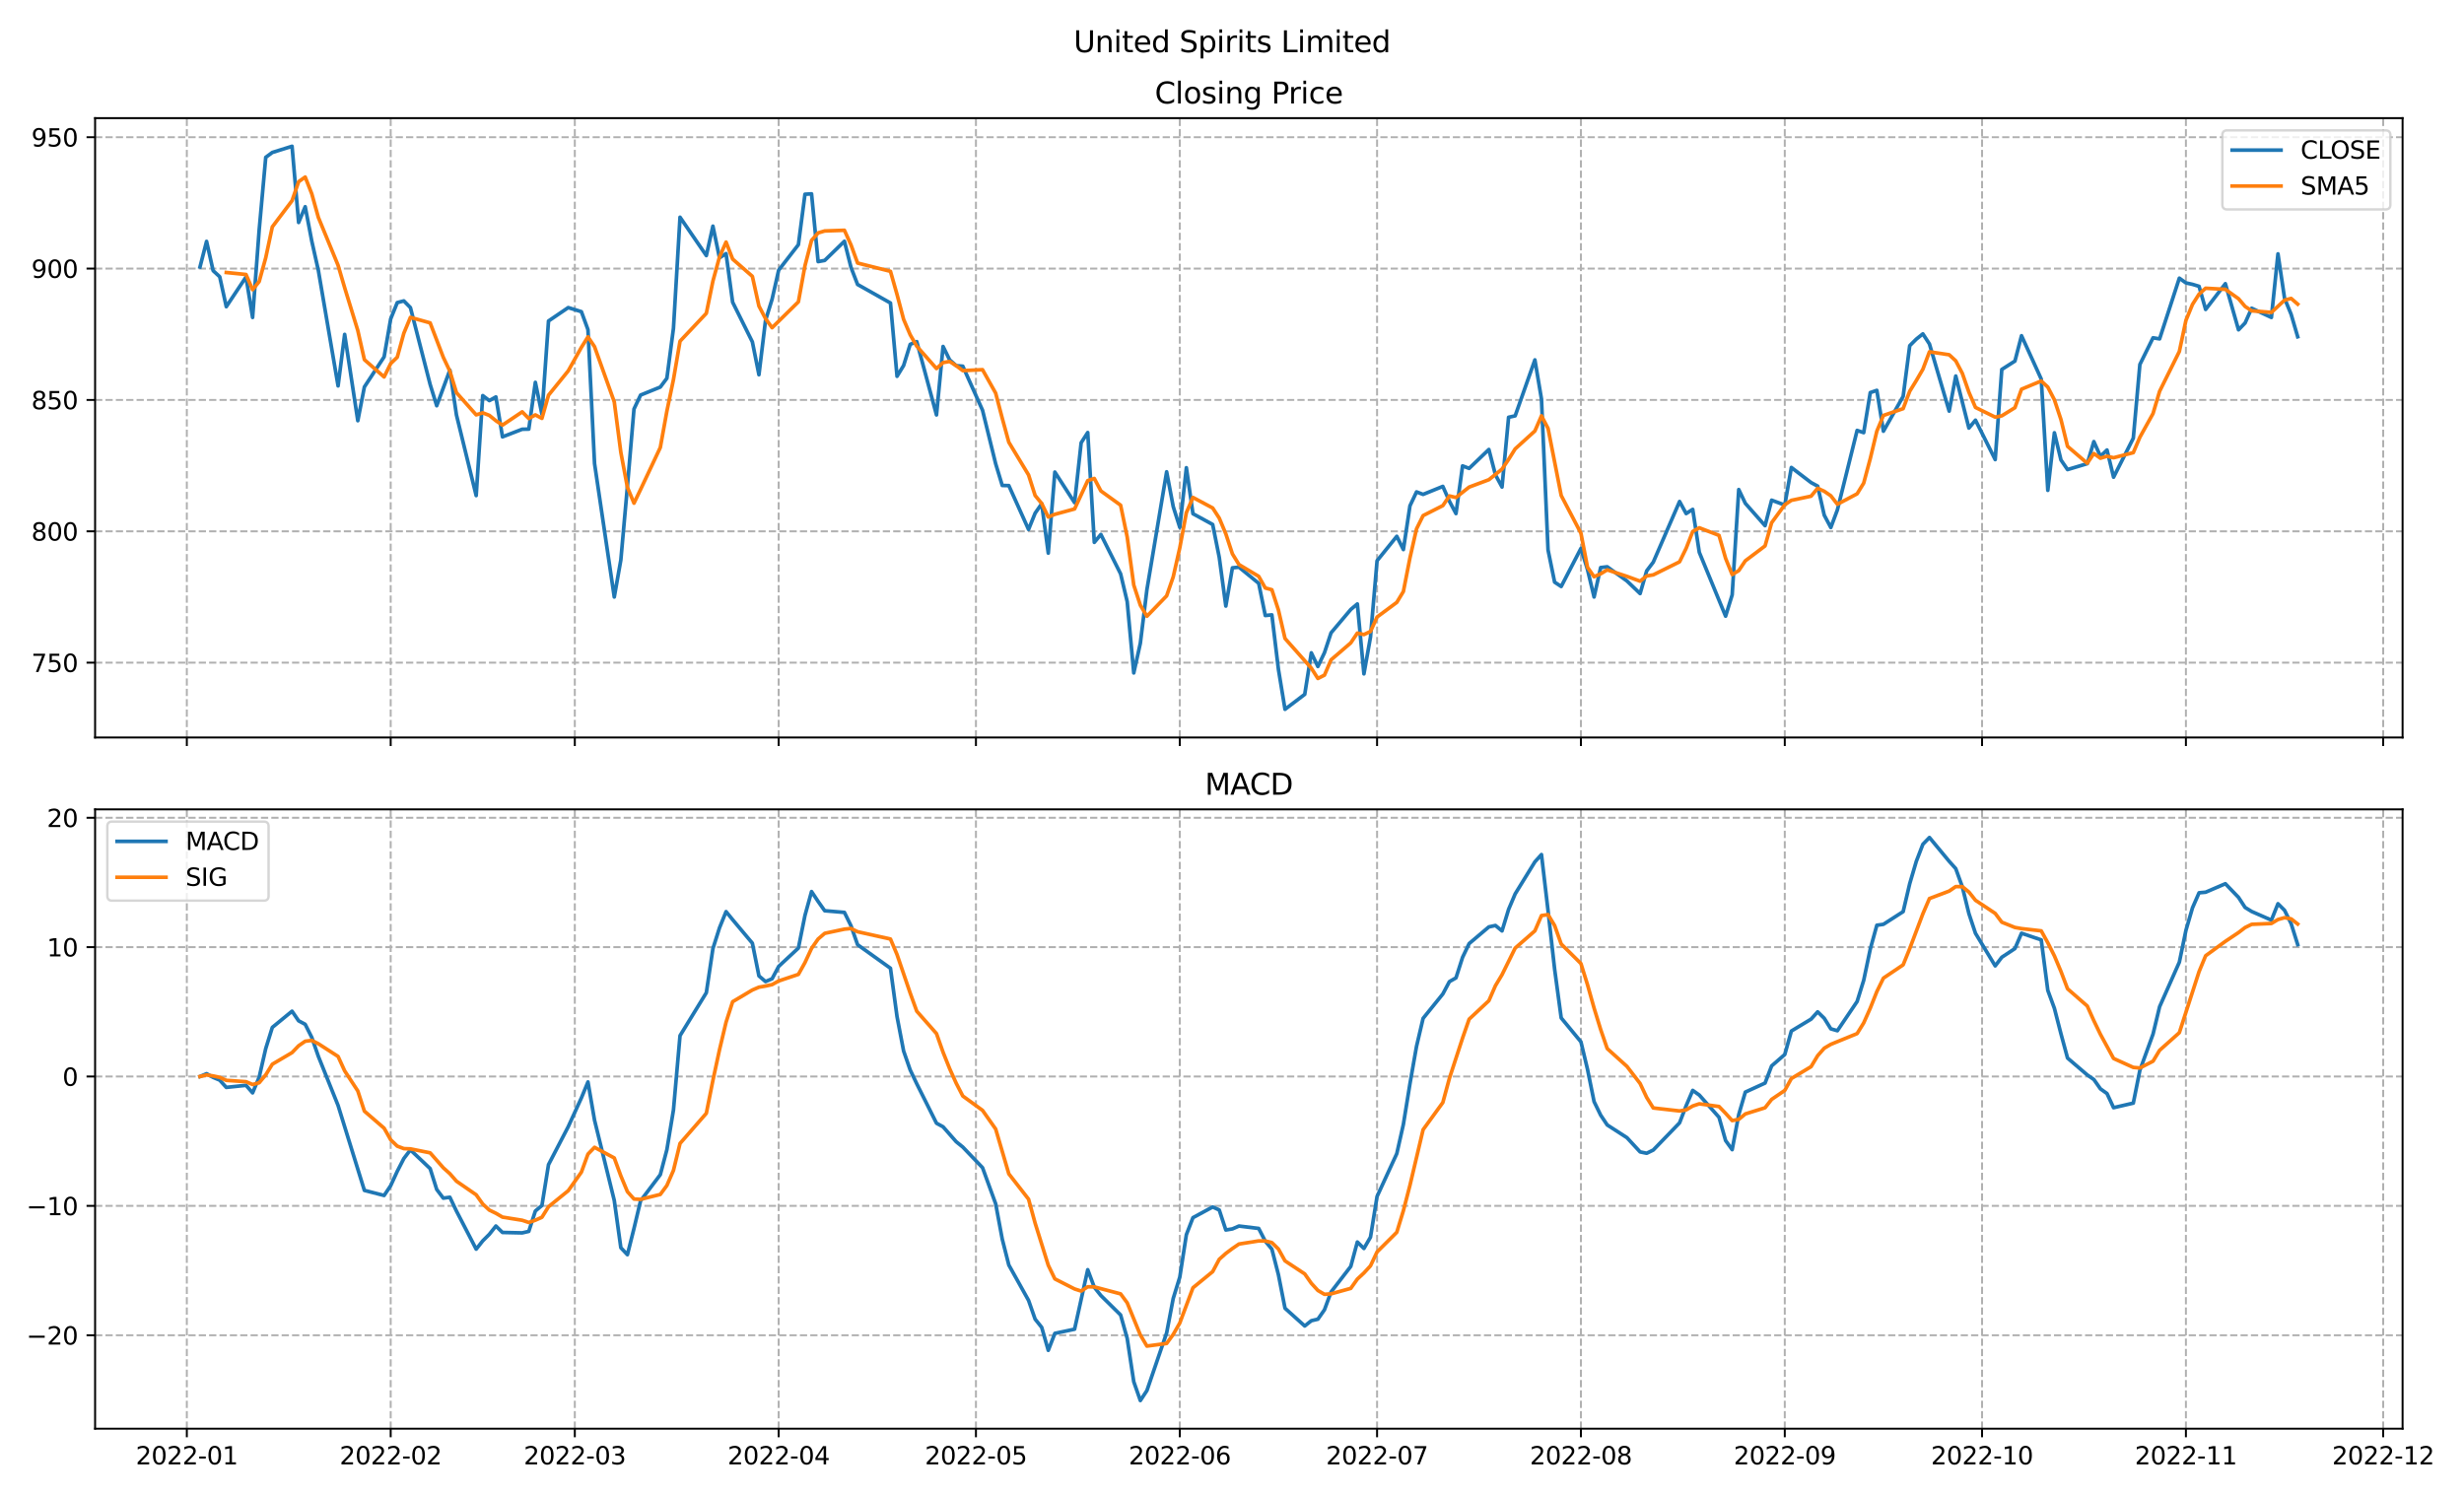 <?xml version="1.0" encoding="utf-8" standalone="no"?>
<!DOCTYPE svg PUBLIC "-//W3C//DTD SVG 1.1//EN"
  "http://www.w3.org/Graphics/SVG/1.1/DTD/svg11.dtd">
<svg xmlns:xlink="http://www.w3.org/1999/xlink" width="1008pt" height="612pt" viewBox="0 0 1008 612" xmlns="http://www.w3.org/2000/svg" version="1.1">
 <defs>
  <style type="text/css">*{stroke-linejoin: round; stroke-linecap: butt}</style>
 </defs>
 <g id="figure_1">
  <g id="patch_1">
   <path d="M 0 612 
L 1008 612 
L 1008 0 
L 0 0 
z
" style="fill: #ffffff"/>
  </g>
  <g id="axes_1">
   <g id="patch_2">
    <path d="M 38.905 301.718 
L 982.876 301.718 
L 982.876 48.332 
L 38.905 48.332 
z
" style="fill: #ffffff"/>
   </g>
   <g id="matplotlib.axis_1">
    <g id="xtick_1">
     <g id="line2d_1">
      <path d="M 76.432 301.718 
L 76.432 48.332 
" clip-path="url(#p826eb998da)" style="fill: none; stroke-dasharray: 2.96,1.28; stroke-dashoffset: 0; stroke: #b0b0b0; stroke-width: 0.8"/>
     </g>
     <g id="line2d_2">
      <defs>
       <path id="m65c657dbc7" d="M 0 0 
L 0 3.5 
" style="stroke: #000000; stroke-width: 0.8"/>
      </defs>
      <g>
       <use xlink:href="#m65c657dbc7" x="76.432" y="301.718" style="stroke: #000000; stroke-width: 0.8"/>
      </g>
     </g>
    </g>
    <g id="xtick_2">
     <g id="line2d_3">
      <path d="M 159.827 301.718 
L 159.827 48.332 
" clip-path="url(#p826eb998da)" style="fill: none; stroke-dasharray: 2.96,1.28; stroke-dashoffset: 0; stroke: #b0b0b0; stroke-width: 0.8"/>
     </g>
     <g id="line2d_4">
      <g>
       <use xlink:href="#m65c657dbc7" x="159.827" y="301.718" style="stroke: #000000; stroke-width: 0.8"/>
      </g>
     </g>
    </g>
    <g id="xtick_3">
     <g id="line2d_5">
      <path d="M 235.151 301.718 
L 235.151 48.332 
" clip-path="url(#p826eb998da)" style="fill: none; stroke-dasharray: 2.96,1.28; stroke-dashoffset: 0; stroke: #b0b0b0; stroke-width: 0.8"/>
     </g>
     <g id="line2d_6">
      <g>
       <use xlink:href="#m65c657dbc7" x="235.151" y="301.718" style="stroke: #000000; stroke-width: 0.8"/>
      </g>
     </g>
    </g>
    <g id="xtick_4">
     <g id="line2d_7">
      <path d="M 318.545 301.718 
L 318.545 48.332 
" clip-path="url(#p826eb998da)" style="fill: none; stroke-dasharray: 2.96,1.28; stroke-dashoffset: 0; stroke: #b0b0b0; stroke-width: 0.8"/>
     </g>
     <g id="line2d_8">
      <g>
       <use xlink:href="#m65c657dbc7" x="318.545" y="301.718" style="stroke: #000000; stroke-width: 0.8"/>
      </g>
     </g>
    </g>
    <g id="xtick_5">
     <g id="line2d_9">
      <path d="M 399.249 301.718 
L 399.249 48.332 
" clip-path="url(#p826eb998da)" style="fill: none; stroke-dasharray: 2.96,1.28; stroke-dashoffset: 0; stroke: #b0b0b0; stroke-width: 0.8"/>
     </g>
     <g id="line2d_10">
      <g>
       <use xlink:href="#m65c657dbc7" x="399.249" y="301.718" style="stroke: #000000; stroke-width: 0.8"/>
      </g>
     </g>
    </g>
    <g id="xtick_6">
     <g id="line2d_11">
      <path d="M 482.644 301.718 
L 482.644 48.332 
" clip-path="url(#p826eb998da)" style="fill: none; stroke-dasharray: 2.96,1.28; stroke-dashoffset: 0; stroke: #b0b0b0; stroke-width: 0.8"/>
     </g>
     <g id="line2d_12">
      <g>
       <use xlink:href="#m65c657dbc7" x="482.644" y="301.718" style="stroke: #000000; stroke-width: 0.8"/>
      </g>
     </g>
    </g>
    <g id="xtick_7">
     <g id="line2d_13">
      <path d="M 563.348 301.718 
L 563.348 48.332 
" clip-path="url(#p826eb998da)" style="fill: none; stroke-dasharray: 2.96,1.28; stroke-dashoffset: 0; stroke: #b0b0b0; stroke-width: 0.8"/>
     </g>
     <g id="line2d_14">
      <g>
       <use xlink:href="#m65c657dbc7" x="563.348" y="301.718" style="stroke: #000000; stroke-width: 0.8"/>
      </g>
     </g>
    </g>
    <g id="xtick_8">
     <g id="line2d_15">
      <path d="M 646.743 301.718 
L 646.743 48.332 
" clip-path="url(#p826eb998da)" style="fill: none; stroke-dasharray: 2.96,1.28; stroke-dashoffset: 0; stroke: #b0b0b0; stroke-width: 0.8"/>
     </g>
     <g id="line2d_16">
      <g>
       <use xlink:href="#m65c657dbc7" x="646.743" y="301.718" style="stroke: #000000; stroke-width: 0.8"/>
      </g>
     </g>
    </g>
    <g id="xtick_9">
     <g id="line2d_17">
      <path d="M 730.137 301.718 
L 730.137 48.332 
" clip-path="url(#p826eb998da)" style="fill: none; stroke-dasharray: 2.96,1.28; stroke-dashoffset: 0; stroke: #b0b0b0; stroke-width: 0.8"/>
     </g>
     <g id="line2d_18">
      <g>
       <use xlink:href="#m65c657dbc7" x="730.137" y="301.718" style="stroke: #000000; stroke-width: 0.8"/>
      </g>
     </g>
    </g>
    <g id="xtick_10">
     <g id="line2d_19">
      <path d="M 810.841 301.718 
L 810.841 48.332 
" clip-path="url(#p826eb998da)" style="fill: none; stroke-dasharray: 2.96,1.28; stroke-dashoffset: 0; stroke: #b0b0b0; stroke-width: 0.8"/>
     </g>
     <g id="line2d_20">
      <g>
       <use xlink:href="#m65c657dbc7" x="810.841" y="301.718" style="stroke: #000000; stroke-width: 0.8"/>
      </g>
     </g>
    </g>
    <g id="xtick_11">
     <g id="line2d_21">
      <path d="M 894.236 301.718 
L 894.236 48.332 
" clip-path="url(#p826eb998da)" style="fill: none; stroke-dasharray: 2.96,1.28; stroke-dashoffset: 0; stroke: #b0b0b0; stroke-width: 0.8"/>
     </g>
     <g id="line2d_22">
      <g>
       <use xlink:href="#m65c657dbc7" x="894.236" y="301.718" style="stroke: #000000; stroke-width: 0.8"/>
      </g>
     </g>
    </g>
    <g id="xtick_12">
     <g id="line2d_23">
      <path d="M 974.94 301.718 
L 974.94 48.332 
" clip-path="url(#p826eb998da)" style="fill: none; stroke-dasharray: 2.96,1.28; stroke-dashoffset: 0; stroke: #b0b0b0; stroke-width: 0.8"/>
     </g>
     <g id="line2d_24">
      <g>
       <use xlink:href="#m65c657dbc7" x="974.94" y="301.718" style="stroke: #000000; stroke-width: 0.8"/>
      </g>
     </g>
    </g>
   </g>
   <g id="matplotlib.axis_2">
    <g id="ytick_1">
     <g id="line2d_25">
      <path d="M 38.905 271.121 
L 982.876 271.121 
" clip-path="url(#p826eb998da)" style="fill: none; stroke-dasharray: 2.96,1.28; stroke-dashoffset: 0; stroke: #b0b0b0; stroke-width: 0.8"/>
     </g>
     <g id="line2d_26">
      <defs>
       <path id="m1b9871736b" d="M 0 0 
L -3.5 0 
" style="stroke: #000000; stroke-width: 0.8"/>
      </defs>
      <g>
       <use xlink:href="#m1b9871736b" x="38.905" y="271.121" style="stroke: #000000; stroke-width: 0.8"/>
      </g>
     </g>
     <g id="text_1">
      <!-- 750 -->
      <g transform="translate(12.817 274.92)scale(0.1 -0.1)">
       <defs>
        <path id="DejaVuSans-37" d="M 525 4666 
L 3525 4666 
L 3525 4397 
L 1831 0 
L 1172 0 
L 2766 4134 
L 525 4134 
L 525 4666 
z
" transform="scale(0.016)"/>
        <path id="DejaVuSans-35" d="M 691 4666 
L 3169 4666 
L 3169 4134 
L 1269 4134 
L 1269 2991 
Q 1406 3038 1543 3061 
Q 1681 3084 1819 3084 
Q 2600 3084 3056 2656 
Q 3513 2228 3513 1497 
Q 3513 744 3044 326 
Q 2575 -91 1722 -91 
Q 1428 -91 1123 -41 
Q 819 9 494 109 
L 494 744 
Q 775 591 1075 516 
Q 1375 441 1709 441 
Q 2250 441 2565 725 
Q 2881 1009 2881 1497 
Q 2881 1984 2565 2268 
Q 2250 2553 1709 2553 
Q 1456 2553 1204 2497 
Q 953 2441 691 2322 
L 691 4666 
z
" transform="scale(0.016)"/>
        <path id="DejaVuSans-30" d="M 2034 4250 
Q 1547 4250 1301 3770 
Q 1056 3291 1056 2328 
Q 1056 1369 1301 889 
Q 1547 409 2034 409 
Q 2525 409 2770 889 
Q 3016 1369 3016 2328 
Q 3016 3291 2770 3770 
Q 2525 4250 2034 4250 
z
M 2034 4750 
Q 2819 4750 3233 4129 
Q 3647 3509 3647 2328 
Q 3647 1150 3233 529 
Q 2819 -91 2034 -91 
Q 1250 -91 836 529 
Q 422 1150 422 2328 
Q 422 3509 836 4129 
Q 1250 4750 2034 4750 
z
" transform="scale(0.016)"/>
       </defs>
       <use xlink:href="#DejaVuSans-37"/>
       <use xlink:href="#DejaVuSans-35" x="63.623"/>
       <use xlink:href="#DejaVuSans-30" x="127.246"/>
      </g>
     </g>
    </g>
    <g id="ytick_2">
     <g id="line2d_27">
      <path d="M 38.905 217.376 
L 982.876 217.376 
" clip-path="url(#p826eb998da)" style="fill: none; stroke-dasharray: 2.96,1.28; stroke-dashoffset: 0; stroke: #b0b0b0; stroke-width: 0.8"/>
     </g>
     <g id="line2d_28">
      <g>
       <use xlink:href="#m1b9871736b" x="38.905" y="217.376" style="stroke: #000000; stroke-width: 0.8"/>
      </g>
     </g>
     <g id="text_2">
      <!-- 800 -->
      <g transform="translate(12.817 221.175)scale(0.1 -0.1)">
       <defs>
        <path id="DejaVuSans-38" d="M 2034 2216 
Q 1584 2216 1326 1975 
Q 1069 1734 1069 1313 
Q 1069 891 1326 650 
Q 1584 409 2034 409 
Q 2484 409 2743 651 
Q 3003 894 3003 1313 
Q 3003 1734 2745 1975 
Q 2488 2216 2034 2216 
z
M 1403 2484 
Q 997 2584 770 2862 
Q 544 3141 544 3541 
Q 544 4100 942 4425 
Q 1341 4750 2034 4750 
Q 2731 4750 3128 4425 
Q 3525 4100 3525 3541 
Q 3525 3141 3298 2862 
Q 3072 2584 2669 2484 
Q 3125 2378 3379 2068 
Q 3634 1759 3634 1313 
Q 3634 634 3220 271 
Q 2806 -91 2034 -91 
Q 1263 -91 848 271 
Q 434 634 434 1313 
Q 434 1759 690 2068 
Q 947 2378 1403 2484 
z
M 1172 3481 
Q 1172 3119 1398 2916 
Q 1625 2713 2034 2713 
Q 2441 2713 2670 2916 
Q 2900 3119 2900 3481 
Q 2900 3844 2670 4047 
Q 2441 4250 2034 4250 
Q 1625 4250 1398 4047 
Q 1172 3844 1172 3481 
z
" transform="scale(0.016)"/>
       </defs>
       <use xlink:href="#DejaVuSans-38"/>
       <use xlink:href="#DejaVuSans-30" x="63.623"/>
       <use xlink:href="#DejaVuSans-30" x="127.246"/>
      </g>
     </g>
    </g>
    <g id="ytick_3">
     <g id="line2d_29">
      <path d="M 38.905 163.631 
L 982.876 163.631 
" clip-path="url(#p826eb998da)" style="fill: none; stroke-dasharray: 2.96,1.28; stroke-dashoffset: 0; stroke: #b0b0b0; stroke-width: 0.8"/>
     </g>
     <g id="line2d_30">
      <g>
       <use xlink:href="#m1b9871736b" x="38.905" y="163.631" style="stroke: #000000; stroke-width: 0.8"/>
      </g>
     </g>
     <g id="text_3">
      <!-- 850 -->
      <g transform="translate(12.817 167.43)scale(0.1 -0.1)">
       <use xlink:href="#DejaVuSans-38"/>
       <use xlink:href="#DejaVuSans-35" x="63.623"/>
       <use xlink:href="#DejaVuSans-30" x="127.246"/>
      </g>
     </g>
    </g>
    <g id="ytick_4">
     <g id="line2d_31">
      <path d="M 38.905 109.886 
L 982.876 109.886 
" clip-path="url(#p826eb998da)" style="fill: none; stroke-dasharray: 2.96,1.28; stroke-dashoffset: 0; stroke: #b0b0b0; stroke-width: 0.8"/>
     </g>
     <g id="line2d_32">
      <g>
       <use xlink:href="#m1b9871736b" x="38.905" y="109.886" style="stroke: #000000; stroke-width: 0.8"/>
      </g>
     </g>
     <g id="text_4">
      <!-- 900 -->
      <g transform="translate(12.817 113.685)scale(0.1 -0.1)">
       <defs>
        <path id="DejaVuSans-39" d="M 703 97 
L 703 672 
Q 941 559 1184 500 
Q 1428 441 1663 441 
Q 2288 441 2617 861 
Q 2947 1281 2994 2138 
Q 2813 1869 2534 1725 
Q 2256 1581 1919 1581 
Q 1219 1581 811 2004 
Q 403 2428 403 3163 
Q 403 3881 828 4315 
Q 1253 4750 1959 4750 
Q 2769 4750 3195 4129 
Q 3622 3509 3622 2328 
Q 3622 1225 3098 567 
Q 2575 -91 1691 -91 
Q 1453 -91 1209 -44 
Q 966 3 703 97 
z
M 1959 2075 
Q 2384 2075 2632 2365 
Q 2881 2656 2881 3163 
Q 2881 3666 2632 3958 
Q 2384 4250 1959 4250 
Q 1534 4250 1286 3958 
Q 1038 3666 1038 3163 
Q 1038 2656 1286 2365 
Q 1534 2075 1959 2075 
z
" transform="scale(0.016)"/>
       </defs>
       <use xlink:href="#DejaVuSans-39"/>
       <use xlink:href="#DejaVuSans-30" x="63.623"/>
       <use xlink:href="#DejaVuSans-30" x="127.246"/>
      </g>
     </g>
    </g>
    <g id="ytick_5">
     <g id="line2d_33">
      <path d="M 38.905 56.141 
L 982.876 56.141 
" clip-path="url(#p826eb998da)" style="fill: none; stroke-dasharray: 2.96,1.28; stroke-dashoffset: 0; stroke: #b0b0b0; stroke-width: 0.8"/>
     </g>
     <g id="line2d_34">
      <g>
       <use xlink:href="#m1b9871736b" x="38.905" y="56.141" style="stroke: #000000; stroke-width: 0.8"/>
      </g>
     </g>
     <g id="text_5">
      <!-- 950 -->
      <g transform="translate(12.817 59.94)scale(0.1 -0.1)">
       <use xlink:href="#DejaVuSans-39"/>
       <use xlink:href="#DejaVuSans-35" x="63.623"/>
       <use xlink:href="#DejaVuSans-30" x="127.246"/>
      </g>
     </g>
    </g>
   </g>
   <g id="line2d_35">
    <path d="M 81.812 109.241 
L 84.503 98.761 
L 87.193 110.746 
L 89.883 113.218 
L 92.573 125.472 
L 100.643 113.326 
L 103.334 129.879 
L 106.024 94.085 
L 108.714 64.364 
L 111.404 62.375 
L 119.474 59.849 
L 122.165 91.021 
L 124.855 84.572 
L 127.545 98.653 
L 130.235 110.638 
L 138.305 157.88 
L 140.996 136.812 
L 146.376 172.123 
L 149.066 158.31 
L 157.137 146.003 
L 159.827 130.47 
L 162.517 123.806 
L 165.207 123.107 
L 167.897 125.848 
L 175.968 157.289 
L 178.658 165.996 
L 184.038 151.431 
L 186.728 169.758 
L 194.799 202.757 
L 197.489 161.857 
L 200.179 163.9 
L 202.869 162.395 
L 205.559 178.733 
L 213.63 175.616 
L 216.32 175.562 
L 219.01 156.429 
L 221.7 169.489 
L 224.39 131.33 
L 232.461 125.848 
L 237.841 127.514 
L 240.531 134.877 
L 243.221 189.643 
L 251.292 244.248 
L 253.982 229.092 
L 256.672 198.995 
L 259.362 167.339 
L 262.052 161.642 
L 270.123 158.364 
L 272.813 154.763 
L 275.503 134.34 
L 278.193 88.872 
L 288.954 104.565 
L 291.644 92.526 
L 294.334 105.479 
L 297.024 103.759 
L 299.714 123.645 
L 307.785 139.876 
L 310.475 153.312 
L 313.165 131.115 
L 315.855 122.409 
L 318.545 110.531 
L 326.616 100.104 
L 329.306 79.466 
L 331.996 79.305 
L 334.686 107.037 
L 337.376 106.554 
L 345.447 98.707 
L 348.137 109.402 
L 350.827 116.389 
L 364.278 123.967 
L 366.968 153.957 
L 369.658 149.55 
L 372.348 140.897 
L 375.038 139.768 
L 383.109 169.758 
L 385.799 141.757 
L 388.489 147.239 
L 391.179 149.603 
L 393.869 149.818 
L 401.94 167.823 
L 407.32 189.751 
L 410.01 198.619 
L 412.7 198.673 
L 420.771 216.623 
L 423.461 209.959 
L 426.151 206.089 
L 428.841 226.298 
L 431.531 193.137 
L 439.602 205.659 
L 442.292 181.152 
L 444.982 176.96 
L 447.672 221.89 
L 450.362 218.666 
L 458.433 234.789 
L 461.123 246.129 
L 463.813 275.313 
L 466.503 263.167 
L 469.193 241.239 
L 477.264 193.029 
L 479.954 207.272 
L 482.644 215.764 
L 485.334 191.363 
L 488.024 210.174 
L 496.095 214.581 
L 498.785 228.017 
L 501.475 247.957 
L 504.165 232.317 
L 506.855 232.048 
L 514.926 238.659 
L 517.616 251.826 
L 520.306 251.558 
L 522.996 273.862 
L 525.686 290.2 
L 533.757 284.073 
L 536.447 267.09 
L 539.137 272.679 
L 541.827 267.036 
L 544.517 258.921 
L 552.588 249.354 
L 555.278 247.097 
L 557.968 275.689 
L 560.658 260.641 
L 563.348 229.415 
L 571.419 219.418 
L 574.109 224.846 
L 576.799 206.949 
L 579.489 201.252 
L 582.179 202.274 
L 590.25 198.995 
L 592.94 205.068 
L 595.63 210.12 
L 598.32 190.611 
L 601.01 191.632 
L 609.081 183.893 
L 611.771 194.266 
L 614.461 199.264 
L 617.151 170.725 
L 619.841 170.134 
L 627.912 147.239 
L 630.602 163.255 
L 633.292 225.008 
L 635.982 238.175 
L 638.672 239.949 
L 646.743 224.363 
L 649.433 233.016 
L 652.123 244.248 
L 654.813 232.209 
L 657.503 231.887 
L 665.574 237.691 
L 670.954 242.851 
L 673.644 233.553 
L 676.334 230.006 
L 687.095 205.176 
L 689.785 210.12 
L 692.475 208.4 
L 695.165 225.975 
L 705.926 252.095 
L 708.616 243.388 
L 711.306 200.285 
L 713.996 205.928 
L 722.067 215.065 
L 724.757 204.638 
L 730.137 206.627 
L 732.827 191.256 
L 740.898 197.436 
L 743.588 198.888 
L 746.278 210.765 
L 748.968 215.817 
L 751.658 208.615 
L 759.729 176.1 
L 762.419 177.013 
L 765.109 160.621 
L 767.799 159.708 
L 770.489 176.422 
L 778.56 162.18 
L 781.25 141.434 
L 783.94 138.747 
L 786.63 136.597 
L 789.32 140.736 
L 797.391 168.199 
L 800.081 153.849 
L 805.461 175.132 
L 808.151 171.908 
L 816.222 188.031 
L 818.912 151.162 
L 824.292 147.722 
L 826.982 137.35 
L 835.053 155.085 
L 837.743 200.607 
L 840.433 177.067 
L 843.123 188.192 
L 845.813 192.116 
L 853.884 189.697 
L 856.574 180.668 
L 859.264 186.687 
L 861.954 184.108 
L 864.644 195.233 
L 872.715 179.271 
L 875.405 149.12 
L 880.785 138.21 
L 883.475 138.64 
L 891.546 113.809 
L 894.236 115.744 
L 896.926 116.335 
L 899.616 117.142 
L 902.306 126.601 
L 910.377 116.067 
L 915.757 134.931 
L 918.447 132.136 
L 921.137 126.117 
L 929.208 129.879 
L 931.898 103.867 
L 934.588 122.032 
L 937.278 128.589 
L 939.968 137.78 
L 939.968 137.78 
" clip-path="url(#p826eb998da)" style="fill: none; stroke: #1f77b4; stroke-width: 1.5; stroke-linecap: square"/>
   </g>
   <g id="line2d_36">
    <path d="M 92.573 111.488 
L 100.643 112.304 
L 103.334 118.528 
L 106.024 115.196 
L 108.714 105.425 
L 111.404 92.806 
L 119.474 82.111 
L 122.165 74.339 
L 124.855 72.436 
L 127.545 79.294 
L 130.235 88.947 
L 138.305 108.553 
L 140.996 117.711 
L 146.376 135.221 
L 149.066 147.153 
L 157.137 154.226 
L 159.827 148.744 
L 162.517 146.142 
L 165.207 136.339 
L 167.897 129.847 
L 175.968 132.104 
L 181.348 146.185 
L 184.038 151.85 
L 186.728 160.632 
L 194.799 169.726 
L 197.489 168.898 
L 200.179 169.941 
L 202.869 172.133 
L 205.559 173.928 
L 213.63 168.5 
L 216.32 171.241 
L 219.01 169.747 
L 221.7 171.166 
L 224.39 161.685 
L 232.461 151.732 
L 237.841 142.122 
L 240.531 137.812 
L 243.221 141.843 
L 251.292 164.426 
L 253.982 185.075 
L 256.672 199.371 
L 259.362 205.864 
L 262.052 200.263 
L 270.123 183.087 
L 272.813 168.221 
L 275.503 155.29 
L 278.193 139.596 
L 288.954 128.181 
L 291.644 115.013 
L 294.334 105.156 
L 297.024 99.04 
L 299.714 105.995 
L 307.785 113.057 
L 310.475 125.214 
L 313.165 130.341 
L 315.855 134.071 
L 326.616 123.494 
L 329.306 108.725 
L 331.996 98.363 
L 334.686 95.289 
L 337.376 94.493 
L 345.447 94.214 
L 348.137 100.201 
L 350.827 107.618 
L 364.278 111.004 
L 366.968 120.484 
L 369.658 130.653 
L 372.348 136.952 
L 375.038 141.628 
L 383.109 150.786 
L 385.799 148.346 
L 388.489 147.884 
L 391.179 149.625 
L 393.869 151.635 
L 401.94 151.248 
L 407.32 160.847 
L 410.01 171.123 
L 412.7 180.937 
L 420.771 194.298 
L 423.461 202.725 
L 426.151 205.993 
L 428.841 211.528 
L 431.531 210.421 
L 439.602 208.228 
L 444.982 196.641 
L 447.672 195.76 
L 450.362 200.865 
L 458.433 206.691 
L 461.123 219.687 
L 463.813 239.358 
L 466.503 247.613 
L 469.193 252.127 
L 477.264 243.775 
L 479.954 236.004 
L 482.644 224.094 
L 485.334 209.733 
L 488.024 203.52 
L 496.095 207.831 
L 498.785 211.98 
L 501.475 218.419 
L 504.165 226.609 
L 506.855 230.984 
L 514.926 235.8 
L 517.616 240.561 
L 520.306 241.282 
L 522.996 249.591 
L 525.686 261.221 
L 536.447 273.357 
L 539.137 277.581 
L 541.827 276.216 
L 544.517 269.96 
L 552.588 263.016 
L 555.278 259.017 
L 557.968 259.619 
L 560.658 258.34 
L 563.348 252.439 
L 571.419 246.452 
L 574.109 242.002 
L 576.799 228.254 
L 579.489 216.376 
L 582.179 210.948 
L 590.25 206.863 
L 592.94 202.908 
L 595.63 203.542 
L 601.01 199.285 
L 609.081 196.265 
L 614.461 191.933 
L 617.151 187.956 
L 619.841 183.656 
L 627.912 176.325 
L 630.602 170.123 
L 633.292 175.272 
L 638.672 202.725 
L 646.743 218.15 
L 649.433 232.102 
L 652.123 235.95 
L 654.813 234.757 
L 657.503 233.145 
L 665.574 235.81 
L 670.954 237.777 
L 673.644 235.638 
L 676.334 235.198 
L 687.095 229.855 
L 689.785 224.341 
L 692.475 217.451 
L 695.165 215.935 
L 703.236 219.042 
L 705.926 228.426 
L 708.616 235.079 
L 711.306 233.456 
L 713.996 229.447 
L 722.067 223.352 
L 724.757 213.861 
L 730.137 206.509 
L 732.827 204.703 
L 740.898 203.004 
L 743.588 199.769 
L 746.278 200.994 
L 748.968 202.832 
L 751.658 206.304 
L 759.729 202.037 
L 762.419 197.662 
L 765.109 187.633 
L 767.799 176.411 
L 770.489 169.973 
L 778.56 167.189 
L 781.25 160.073 
L 783.94 155.698 
L 786.63 151.076 
L 789.32 143.939 
L 797.391 145.143 
L 800.081 147.626 
L 802.771 152.753 
L 805.461 160.46 
L 808.151 166.694 
L 816.222 170.661 
L 818.912 170.123 
L 824.292 166.791 
L 826.982 159.235 
L 835.053 155.87 
L 837.743 158.385 
L 840.433 163.566 
L 843.123 171.66 
L 845.813 182.614 
L 853.884 189.536 
L 856.574 185.548 
L 859.264 187.472 
L 861.954 186.655 
L 864.644 187.279 
L 872.715 185.193 
L 875.405 178.884 
L 880.785 169.188 
L 883.475 160.094 
L 891.546 143.81 
L 894.236 131.104 
L 896.926 124.548 
L 899.616 120.334 
L 902.306 117.926 
L 910.377 118.378 
L 915.757 122.215 
L 918.447 125.375 
L 921.137 127.17 
L 929.208 127.826 
L 934.588 122.806 
L 937.278 122.097 
L 939.968 124.429 
L 939.968 124.429 
" clip-path="url(#p826eb998da)" style="fill: none; stroke: #ff7f0e; stroke-width: 1.5; stroke-linecap: square"/>
   </g>
   <g id="patch_3">
    <path d="M 38.905 301.718 
L 38.905 48.332 
" style="fill: none; stroke: #000000; stroke-width: 0.8; stroke-linejoin: miter; stroke-linecap: square"/>
   </g>
   <g id="patch_4">
    <path d="M 982.876 301.718 
L 982.876 48.332 
" style="fill: none; stroke: #000000; stroke-width: 0.8; stroke-linejoin: miter; stroke-linecap: square"/>
   </g>
   <g id="patch_5">
    <path d="M 38.905 301.718 
L 982.876 301.718 
" style="fill: none; stroke: #000000; stroke-width: 0.8; stroke-linejoin: miter; stroke-linecap: square"/>
   </g>
   <g id="patch_6">
    <path d="M 38.905 48.332 
L 982.876 48.332 
" style="fill: none; stroke: #000000; stroke-width: 0.8; stroke-linejoin: miter; stroke-linecap: square"/>
   </g>
   <g id="text_6">
    <!-- Closing Price -->
    <g transform="translate(472.414 42.332)scale(0.12 -0.12)">
     <defs>
      <path id="DejaVuSans-43" d="M 4122 4306 
L 4122 3641 
Q 3803 3938 3442 4084 
Q 3081 4231 2675 4231 
Q 1875 4231 1450 3742 
Q 1025 3253 1025 2328 
Q 1025 1406 1450 917 
Q 1875 428 2675 428 
Q 3081 428 3442 575 
Q 3803 722 4122 1019 
L 4122 359 
Q 3791 134 3420 21 
Q 3050 -91 2638 -91 
Q 1578 -91 968 557 
Q 359 1206 359 2328 
Q 359 3453 968 4101 
Q 1578 4750 2638 4750 
Q 3056 4750 3426 4639 
Q 3797 4528 4122 4306 
z
" transform="scale(0.016)"/>
      <path id="DejaVuSans-6c" d="M 603 4863 
L 1178 4863 
L 1178 0 
L 603 0 
L 603 4863 
z
" transform="scale(0.016)"/>
      <path id="DejaVuSans-6f" d="M 1959 3097 
Q 1497 3097 1228 2736 
Q 959 2375 959 1747 
Q 959 1119 1226 758 
Q 1494 397 1959 397 
Q 2419 397 2687 759 
Q 2956 1122 2956 1747 
Q 2956 2369 2687 2733 
Q 2419 3097 1959 3097 
z
M 1959 3584 
Q 2709 3584 3137 3096 
Q 3566 2609 3566 1747 
Q 3566 888 3137 398 
Q 2709 -91 1959 -91 
Q 1206 -91 779 398 
Q 353 888 353 1747 
Q 353 2609 779 3096 
Q 1206 3584 1959 3584 
z
" transform="scale(0.016)"/>
      <path id="DejaVuSans-73" d="M 2834 3397 
L 2834 2853 
Q 2591 2978 2328 3040 
Q 2066 3103 1784 3103 
Q 1356 3103 1142 2972 
Q 928 2841 928 2578 
Q 928 2378 1081 2264 
Q 1234 2150 1697 2047 
L 1894 2003 
Q 2506 1872 2764 1633 
Q 3022 1394 3022 966 
Q 3022 478 2636 193 
Q 2250 -91 1575 -91 
Q 1294 -91 989 -36 
Q 684 19 347 128 
L 347 722 
Q 666 556 975 473 
Q 1284 391 1588 391 
Q 1994 391 2212 530 
Q 2431 669 2431 922 
Q 2431 1156 2273 1281 
Q 2116 1406 1581 1522 
L 1381 1569 
Q 847 1681 609 1914 
Q 372 2147 372 2553 
Q 372 3047 722 3315 
Q 1072 3584 1716 3584 
Q 2034 3584 2315 3537 
Q 2597 3491 2834 3397 
z
" transform="scale(0.016)"/>
      <path id="DejaVuSans-69" d="M 603 3500 
L 1178 3500 
L 1178 0 
L 603 0 
L 603 3500 
z
M 603 4863 
L 1178 4863 
L 1178 4134 
L 603 4134 
L 603 4863 
z
" transform="scale(0.016)"/>
      <path id="DejaVuSans-6e" d="M 3513 2113 
L 3513 0 
L 2938 0 
L 2938 2094 
Q 2938 2591 2744 2837 
Q 2550 3084 2163 3084 
Q 1697 3084 1428 2787 
Q 1159 2491 1159 1978 
L 1159 0 
L 581 0 
L 581 3500 
L 1159 3500 
L 1159 2956 
Q 1366 3272 1645 3428 
Q 1925 3584 2291 3584 
Q 2894 3584 3203 3211 
Q 3513 2838 3513 2113 
z
" transform="scale(0.016)"/>
      <path id="DejaVuSans-67" d="M 2906 1791 
Q 2906 2416 2648 2759 
Q 2391 3103 1925 3103 
Q 1463 3103 1205 2759 
Q 947 2416 947 1791 
Q 947 1169 1205 825 
Q 1463 481 1925 481 
Q 2391 481 2648 825 
Q 2906 1169 2906 1791 
z
M 3481 434 
Q 3481 -459 3084 -895 
Q 2688 -1331 1869 -1331 
Q 1566 -1331 1297 -1286 
Q 1028 -1241 775 -1147 
L 775 -588 
Q 1028 -725 1275 -790 
Q 1522 -856 1778 -856 
Q 2344 -856 2625 -561 
Q 2906 -266 2906 331 
L 2906 616 
Q 2728 306 2450 153 
Q 2172 0 1784 0 
Q 1141 0 747 490 
Q 353 981 353 1791 
Q 353 2603 747 3093 
Q 1141 3584 1784 3584 
Q 2172 3584 2450 3431 
Q 2728 3278 2906 2969 
L 2906 3500 
L 3481 3500 
L 3481 434 
z
" transform="scale(0.016)"/>
      <path id="DejaVuSans-20" transform="scale(0.016)"/>
      <path id="DejaVuSans-50" d="M 1259 4147 
L 1259 2394 
L 2053 2394 
Q 2494 2394 2734 2622 
Q 2975 2850 2975 3272 
Q 2975 3691 2734 3919 
Q 2494 4147 2053 4147 
L 1259 4147 
z
M 628 4666 
L 2053 4666 
Q 2838 4666 3239 4311 
Q 3641 3956 3641 3272 
Q 3641 2581 3239 2228 
Q 2838 1875 2053 1875 
L 1259 1875 
L 1259 0 
L 628 0 
L 628 4666 
z
" transform="scale(0.016)"/>
      <path id="DejaVuSans-72" d="M 2631 2963 
Q 2534 3019 2420 3045 
Q 2306 3072 2169 3072 
Q 1681 3072 1420 2755 
Q 1159 2438 1159 1844 
L 1159 0 
L 581 0 
L 581 3500 
L 1159 3500 
L 1159 2956 
Q 1341 3275 1631 3429 
Q 1922 3584 2338 3584 
Q 2397 3584 2469 3576 
Q 2541 3569 2628 3553 
L 2631 2963 
z
" transform="scale(0.016)"/>
      <path id="DejaVuSans-63" d="M 3122 3366 
L 3122 2828 
Q 2878 2963 2633 3030 
Q 2388 3097 2138 3097 
Q 1578 3097 1268 2742 
Q 959 2388 959 1747 
Q 959 1106 1268 751 
Q 1578 397 2138 397 
Q 2388 397 2633 464 
Q 2878 531 3122 666 
L 3122 134 
Q 2881 22 2623 -34 
Q 2366 -91 2075 -91 
Q 1284 -91 818 406 
Q 353 903 353 1747 
Q 353 2603 823 3093 
Q 1294 3584 2113 3584 
Q 2378 3584 2631 3529 
Q 2884 3475 3122 3366 
z
" transform="scale(0.016)"/>
      <path id="DejaVuSans-65" d="M 3597 1894 
L 3597 1613 
L 953 1613 
Q 991 1019 1311 708 
Q 1631 397 2203 397 
Q 2534 397 2845 478 
Q 3156 559 3463 722 
L 3463 178 
Q 3153 47 2828 -22 
Q 2503 -91 2169 -91 
Q 1331 -91 842 396 
Q 353 884 353 1716 
Q 353 2575 817 3079 
Q 1281 3584 2069 3584 
Q 2775 3584 3186 3129 
Q 3597 2675 3597 1894 
z
M 3022 2063 
Q 3016 2534 2758 2815 
Q 2500 3097 2075 3097 
Q 1594 3097 1305 2825 
Q 1016 2553 972 2059 
L 3022 2063 
z
" transform="scale(0.016)"/>
     </defs>
     <use xlink:href="#DejaVuSans-43"/>
     <use xlink:href="#DejaVuSans-6c" x="69.824"/>
     <use xlink:href="#DejaVuSans-6f" x="97.607"/>
     <use xlink:href="#DejaVuSans-73" x="158.789"/>
     <use xlink:href="#DejaVuSans-69" x="210.889"/>
     <use xlink:href="#DejaVuSans-6e" x="238.672"/>
     <use xlink:href="#DejaVuSans-67" x="302.051"/>
     <use xlink:href="#DejaVuSans-20" x="365.527"/>
     <use xlink:href="#DejaVuSans-50" x="397.314"/>
     <use xlink:href="#DejaVuSans-72" x="455.867"/>
     <use xlink:href="#DejaVuSans-69" x="496.98"/>
     <use xlink:href="#DejaVuSans-63" x="524.764"/>
     <use xlink:href="#DejaVuSans-65" x="579.744"/>
    </g>
   </g>
   <g id="legend_1">
    <g id="patch_7">
     <path d="M 911.145 85.688 
L 975.876 85.688 
Q 977.876 85.688 977.876 83.688 
L 977.876 55.332 
Q 977.876 53.332 975.876 53.332 
L 911.145 53.332 
Q 909.145 53.332 909.145 55.332 
L 909.145 83.688 
Q 909.145 85.688 911.145 85.688 
z
" style="fill: #ffffff; opacity: 0.8; stroke: #cccccc; stroke-linejoin: miter"/>
    </g>
    <g id="line2d_37">
     <path d="M 913.145 61.43 
L 923.145 61.43 
L 933.145 61.43 
" style="fill: none; stroke: #1f77b4; stroke-width: 1.5; stroke-linecap: square"/>
    </g>
    <g id="text_7">
     <!-- CLOSE -->
     <g transform="translate(941.145 64.93)scale(0.1 -0.1)">
      <defs>
       <path id="DejaVuSans-4c" d="M 628 4666 
L 1259 4666 
L 1259 531 
L 3531 531 
L 3531 0 
L 628 0 
L 628 4666 
z
" transform="scale(0.016)"/>
       <path id="DejaVuSans-4f" d="M 2522 4238 
Q 1834 4238 1429 3725 
Q 1025 3213 1025 2328 
Q 1025 1447 1429 934 
Q 1834 422 2522 422 
Q 3209 422 3611 934 
Q 4013 1447 4013 2328 
Q 4013 3213 3611 3725 
Q 3209 4238 2522 4238 
z
M 2522 4750 
Q 3503 4750 4090 4092 
Q 4678 3434 4678 2328 
Q 4678 1225 4090 567 
Q 3503 -91 2522 -91 
Q 1538 -91 948 565 
Q 359 1222 359 2328 
Q 359 3434 948 4092 
Q 1538 4750 2522 4750 
z
" transform="scale(0.016)"/>
       <path id="DejaVuSans-53" d="M 3425 4513 
L 3425 3897 
Q 3066 4069 2747 4153 
Q 2428 4238 2131 4238 
Q 1616 4238 1336 4038 
Q 1056 3838 1056 3469 
Q 1056 3159 1242 3001 
Q 1428 2844 1947 2747 
L 2328 2669 
Q 3034 2534 3370 2195 
Q 3706 1856 3706 1288 
Q 3706 609 3251 259 
Q 2797 -91 1919 -91 
Q 1588 -91 1214 -16 
Q 841 59 441 206 
L 441 856 
Q 825 641 1194 531 
Q 1563 422 1919 422 
Q 2459 422 2753 634 
Q 3047 847 3047 1241 
Q 3047 1584 2836 1778 
Q 2625 1972 2144 2069 
L 1759 2144 
Q 1053 2284 737 2584 
Q 422 2884 422 3419 
Q 422 4038 858 4394 
Q 1294 4750 2059 4750 
Q 2388 4750 2728 4690 
Q 3069 4631 3425 4513 
z
" transform="scale(0.016)"/>
       <path id="DejaVuSans-45" d="M 628 4666 
L 3578 4666 
L 3578 4134 
L 1259 4134 
L 1259 2753 
L 3481 2753 
L 3481 2222 
L 1259 2222 
L 1259 531 
L 3634 531 
L 3634 0 
L 628 0 
L 628 4666 
z
" transform="scale(0.016)"/>
      </defs>
      <use xlink:href="#DejaVuSans-43"/>
      <use xlink:href="#DejaVuSans-4c" x="69.824"/>
      <use xlink:href="#DejaVuSans-4f" x="121.912"/>
      <use xlink:href="#DejaVuSans-53" x="200.623"/>
      <use xlink:href="#DejaVuSans-45" x="264.1"/>
     </g>
    </g>
    <g id="line2d_38">
     <path d="M 913.145 76.108 
L 923.145 76.108 
L 933.145 76.108 
" style="fill: none; stroke: #ff7f0e; stroke-width: 1.5; stroke-linecap: square"/>
    </g>
    <g id="text_8">
     <!-- SMA5 -->
     <g transform="translate(941.145 79.608)scale(0.1 -0.1)">
      <defs>
       <path id="DejaVuSans-4d" d="M 628 4666 
L 1569 4666 
L 2759 1491 
L 3956 4666 
L 4897 4666 
L 4897 0 
L 4281 0 
L 4281 4097 
L 3078 897 
L 2444 897 
L 1241 4097 
L 1241 0 
L 628 0 
L 628 4666 
z
" transform="scale(0.016)"/>
       <path id="DejaVuSans-41" d="M 2188 4044 
L 1331 1722 
L 3047 1722 
L 2188 4044 
z
M 1831 4666 
L 2547 4666 
L 4325 0 
L 3669 0 
L 3244 1197 
L 1141 1197 
L 716 0 
L 50 0 
L 1831 4666 
z
" transform="scale(0.016)"/>
      </defs>
      <use xlink:href="#DejaVuSans-53"/>
      <use xlink:href="#DejaVuSans-4d" x="63.477"/>
      <use xlink:href="#DejaVuSans-41" x="149.756"/>
      <use xlink:href="#DejaVuSans-35" x="218.164"/>
     </g>
    </g>
   </g>
  </g>
  <g id="axes_2">
   <g id="patch_8">
    <path d="M 38.905 584.522 
L 982.876 584.522 
L 982.876 331.136 
L 38.905 331.136 
z
" style="fill: #ffffff"/>
   </g>
   <g id="matplotlib.axis_3">
    <g id="xtick_13">
     <g id="line2d_39">
      <path d="M 76.432 584.522 
L 76.432 331.136 
" clip-path="url(#pa89d8ed5d5)" style="fill: none; stroke-dasharray: 2.96,1.28; stroke-dashoffset: 0; stroke: #b0b0b0; stroke-width: 0.8"/>
     </g>
     <g id="line2d_40">
      <g>
       <use xlink:href="#m65c657dbc7" x="76.432" y="584.522" style="stroke: #000000; stroke-width: 0.8"/>
      </g>
     </g>
     <g id="text_9">
      <!-- 2022-01 -->
      <g transform="translate(55.541 599.12)scale(0.1 -0.1)">
       <defs>
        <path id="DejaVuSans-32" d="M 1228 531 
L 3431 531 
L 3431 0 
L 469 0 
L 469 531 
Q 828 903 1448 1529 
Q 2069 2156 2228 2338 
Q 2531 2678 2651 2914 
Q 2772 3150 2772 3378 
Q 2772 3750 2511 3984 
Q 2250 4219 1831 4219 
Q 1534 4219 1204 4116 
Q 875 4013 500 3803 
L 500 4441 
Q 881 4594 1212 4672 
Q 1544 4750 1819 4750 
Q 2544 4750 2975 4387 
Q 3406 4025 3406 3419 
Q 3406 3131 3298 2873 
Q 3191 2616 2906 2266 
Q 2828 2175 2409 1742 
Q 1991 1309 1228 531 
z
" transform="scale(0.016)"/>
        <path id="DejaVuSans-2d" d="M 313 2009 
L 1997 2009 
L 1997 1497 
L 313 1497 
L 313 2009 
z
" transform="scale(0.016)"/>
        <path id="DejaVuSans-31" d="M 794 531 
L 1825 531 
L 1825 4091 
L 703 3866 
L 703 4441 
L 1819 4666 
L 2450 4666 
L 2450 531 
L 3481 531 
L 3481 0 
L 794 0 
L 794 531 
z
" transform="scale(0.016)"/>
       </defs>
       <use xlink:href="#DejaVuSans-32"/>
       <use xlink:href="#DejaVuSans-30" x="63.623"/>
       <use xlink:href="#DejaVuSans-32" x="127.246"/>
       <use xlink:href="#DejaVuSans-32" x="190.869"/>
       <use xlink:href="#DejaVuSans-2d" x="254.492"/>
       <use xlink:href="#DejaVuSans-30" x="290.576"/>
       <use xlink:href="#DejaVuSans-31" x="354.199"/>
      </g>
     </g>
    </g>
    <g id="xtick_14">
     <g id="line2d_41">
      <path d="M 159.827 584.522 
L 159.827 331.136 
" clip-path="url(#pa89d8ed5d5)" style="fill: none; stroke-dasharray: 2.96,1.28; stroke-dashoffset: 0; stroke: #b0b0b0; stroke-width: 0.8"/>
     </g>
     <g id="line2d_42">
      <g>
       <use xlink:href="#m65c657dbc7" x="159.827" y="584.522" style="stroke: #000000; stroke-width: 0.8"/>
      </g>
     </g>
     <g id="text_10">
      <!-- 2022-02 -->
      <g transform="translate(138.935 599.12)scale(0.1 -0.1)">
       <use xlink:href="#DejaVuSans-32"/>
       <use xlink:href="#DejaVuSans-30" x="63.623"/>
       <use xlink:href="#DejaVuSans-32" x="127.246"/>
       <use xlink:href="#DejaVuSans-32" x="190.869"/>
       <use xlink:href="#DejaVuSans-2d" x="254.492"/>
       <use xlink:href="#DejaVuSans-30" x="290.576"/>
       <use xlink:href="#DejaVuSans-32" x="354.199"/>
      </g>
     </g>
    </g>
    <g id="xtick_15">
     <g id="line2d_43">
      <path d="M 235.151 584.522 
L 235.151 331.136 
" clip-path="url(#pa89d8ed5d5)" style="fill: none; stroke-dasharray: 2.96,1.28; stroke-dashoffset: 0; stroke: #b0b0b0; stroke-width: 0.8"/>
     </g>
     <g id="line2d_44">
      <g>
       <use xlink:href="#m65c657dbc7" x="235.151" y="584.522" style="stroke: #000000; stroke-width: 0.8"/>
      </g>
     </g>
     <g id="text_11">
      <!-- 2022-03 -->
      <g transform="translate(214.259 599.12)scale(0.1 -0.1)">
       <defs>
        <path id="DejaVuSans-33" d="M 2597 2516 
Q 3050 2419 3304 2112 
Q 3559 1806 3559 1356 
Q 3559 666 3084 287 
Q 2609 -91 1734 -91 
Q 1441 -91 1130 -33 
Q 819 25 488 141 
L 488 750 
Q 750 597 1062 519 
Q 1375 441 1716 441 
Q 2309 441 2620 675 
Q 2931 909 2931 1356 
Q 2931 1769 2642 2001 
Q 2353 2234 1838 2234 
L 1294 2234 
L 1294 2753 
L 1863 2753 
Q 2328 2753 2575 2939 
Q 2822 3125 2822 3475 
Q 2822 3834 2567 4026 
Q 2313 4219 1838 4219 
Q 1578 4219 1281 4162 
Q 984 4106 628 3988 
L 628 4550 
Q 988 4650 1302 4700 
Q 1616 4750 1894 4750 
Q 2613 4750 3031 4423 
Q 3450 4097 3450 3541 
Q 3450 3153 3228 2886 
Q 3006 2619 2597 2516 
z
" transform="scale(0.016)"/>
       </defs>
       <use xlink:href="#DejaVuSans-32"/>
       <use xlink:href="#DejaVuSans-30" x="63.623"/>
       <use xlink:href="#DejaVuSans-32" x="127.246"/>
       <use xlink:href="#DejaVuSans-32" x="190.869"/>
       <use xlink:href="#DejaVuSans-2d" x="254.492"/>
       <use xlink:href="#DejaVuSans-30" x="290.576"/>
       <use xlink:href="#DejaVuSans-33" x="354.199"/>
      </g>
     </g>
    </g>
    <g id="xtick_16">
     <g id="line2d_45">
      <path d="M 318.545 584.522 
L 318.545 331.136 
" clip-path="url(#pa89d8ed5d5)" style="fill: none; stroke-dasharray: 2.96,1.28; stroke-dashoffset: 0; stroke: #b0b0b0; stroke-width: 0.8"/>
     </g>
     <g id="line2d_46">
      <g>
       <use xlink:href="#m65c657dbc7" x="318.545" y="584.522" style="stroke: #000000; stroke-width: 0.8"/>
      </g>
     </g>
     <g id="text_12">
      <!-- 2022-04 -->
      <g transform="translate(297.654 599.12)scale(0.1 -0.1)">
       <defs>
        <path id="DejaVuSans-34" d="M 2419 4116 
L 825 1625 
L 2419 1625 
L 2419 4116 
z
M 2253 4666 
L 3047 4666 
L 3047 1625 
L 3713 1625 
L 3713 1100 
L 3047 1100 
L 3047 0 
L 2419 0 
L 2419 1100 
L 313 1100 
L 313 1709 
L 2253 4666 
z
" transform="scale(0.016)"/>
       </defs>
       <use xlink:href="#DejaVuSans-32"/>
       <use xlink:href="#DejaVuSans-30" x="63.623"/>
       <use xlink:href="#DejaVuSans-32" x="127.246"/>
       <use xlink:href="#DejaVuSans-32" x="190.869"/>
       <use xlink:href="#DejaVuSans-2d" x="254.492"/>
       <use xlink:href="#DejaVuSans-30" x="290.576"/>
       <use xlink:href="#DejaVuSans-34" x="354.199"/>
      </g>
     </g>
    </g>
    <g id="xtick_17">
     <g id="line2d_47">
      <path d="M 399.249 584.522 
L 399.249 331.136 
" clip-path="url(#pa89d8ed5d5)" style="fill: none; stroke-dasharray: 2.96,1.28; stroke-dashoffset: 0; stroke: #b0b0b0; stroke-width: 0.8"/>
     </g>
     <g id="line2d_48">
      <g>
       <use xlink:href="#m65c657dbc7" x="399.249" y="584.522" style="stroke: #000000; stroke-width: 0.8"/>
      </g>
     </g>
     <g id="text_13">
      <!-- 2022-05 -->
      <g transform="translate(378.358 599.12)scale(0.1 -0.1)">
       <use xlink:href="#DejaVuSans-32"/>
       <use xlink:href="#DejaVuSans-30" x="63.623"/>
       <use xlink:href="#DejaVuSans-32" x="127.246"/>
       <use xlink:href="#DejaVuSans-32" x="190.869"/>
       <use xlink:href="#DejaVuSans-2d" x="254.492"/>
       <use xlink:href="#DejaVuSans-30" x="290.576"/>
       <use xlink:href="#DejaVuSans-35" x="354.199"/>
      </g>
     </g>
    </g>
    <g id="xtick_18">
     <g id="line2d_49">
      <path d="M 482.644 584.522 
L 482.644 331.136 
" clip-path="url(#pa89d8ed5d5)" style="fill: none; stroke-dasharray: 2.96,1.28; stroke-dashoffset: 0; stroke: #b0b0b0; stroke-width: 0.8"/>
     </g>
     <g id="line2d_50">
      <g>
       <use xlink:href="#m65c657dbc7" x="482.644" y="584.522" style="stroke: #000000; stroke-width: 0.8"/>
      </g>
     </g>
     <g id="text_14">
      <!-- 2022-06 -->
      <g transform="translate(461.752 599.12)scale(0.1 -0.1)">
       <defs>
        <path id="DejaVuSans-36" d="M 2113 2584 
Q 1688 2584 1439 2293 
Q 1191 2003 1191 1497 
Q 1191 994 1439 701 
Q 1688 409 2113 409 
Q 2538 409 2786 701 
Q 3034 994 3034 1497 
Q 3034 2003 2786 2293 
Q 2538 2584 2113 2584 
z
M 3366 4563 
L 3366 3988 
Q 3128 4100 2886 4159 
Q 2644 4219 2406 4219 
Q 1781 4219 1451 3797 
Q 1122 3375 1075 2522 
Q 1259 2794 1537 2939 
Q 1816 3084 2150 3084 
Q 2853 3084 3261 2657 
Q 3669 2231 3669 1497 
Q 3669 778 3244 343 
Q 2819 -91 2113 -91 
Q 1303 -91 875 529 
Q 447 1150 447 2328 
Q 447 3434 972 4092 
Q 1497 4750 2381 4750 
Q 2619 4750 2861 4703 
Q 3103 4656 3366 4563 
z
" transform="scale(0.016)"/>
       </defs>
       <use xlink:href="#DejaVuSans-32"/>
       <use xlink:href="#DejaVuSans-30" x="63.623"/>
       <use xlink:href="#DejaVuSans-32" x="127.246"/>
       <use xlink:href="#DejaVuSans-32" x="190.869"/>
       <use xlink:href="#DejaVuSans-2d" x="254.492"/>
       <use xlink:href="#DejaVuSans-30" x="290.576"/>
       <use xlink:href="#DejaVuSans-36" x="354.199"/>
      </g>
     </g>
    </g>
    <g id="xtick_19">
     <g id="line2d_51">
      <path d="M 563.348 584.522 
L 563.348 331.136 
" clip-path="url(#pa89d8ed5d5)" style="fill: none; stroke-dasharray: 2.96,1.28; stroke-dashoffset: 0; stroke: #b0b0b0; stroke-width: 0.8"/>
     </g>
     <g id="line2d_52">
      <g>
       <use xlink:href="#m65c657dbc7" x="563.348" y="584.522" style="stroke: #000000; stroke-width: 0.8"/>
      </g>
     </g>
     <g id="text_15">
      <!-- 2022-07 -->
      <g transform="translate(542.457 599.12)scale(0.1 -0.1)">
       <use xlink:href="#DejaVuSans-32"/>
       <use xlink:href="#DejaVuSans-30" x="63.623"/>
       <use xlink:href="#DejaVuSans-32" x="127.246"/>
       <use xlink:href="#DejaVuSans-32" x="190.869"/>
       <use xlink:href="#DejaVuSans-2d" x="254.492"/>
       <use xlink:href="#DejaVuSans-30" x="290.576"/>
       <use xlink:href="#DejaVuSans-37" x="354.199"/>
      </g>
     </g>
    </g>
    <g id="xtick_20">
     <g id="line2d_53">
      <path d="M 646.743 584.522 
L 646.743 331.136 
" clip-path="url(#pa89d8ed5d5)" style="fill: none; stroke-dasharray: 2.96,1.28; stroke-dashoffset: 0; stroke: #b0b0b0; stroke-width: 0.8"/>
     </g>
     <g id="line2d_54">
      <g>
       <use xlink:href="#m65c657dbc7" x="646.743" y="584.522" style="stroke: #000000; stroke-width: 0.8"/>
      </g>
     </g>
     <g id="text_16">
      <!-- 2022-08 -->
      <g transform="translate(625.851 599.12)scale(0.1 -0.1)">
       <use xlink:href="#DejaVuSans-32"/>
       <use xlink:href="#DejaVuSans-30" x="63.623"/>
       <use xlink:href="#DejaVuSans-32" x="127.246"/>
       <use xlink:href="#DejaVuSans-32" x="190.869"/>
       <use xlink:href="#DejaVuSans-2d" x="254.492"/>
       <use xlink:href="#DejaVuSans-30" x="290.576"/>
       <use xlink:href="#DejaVuSans-38" x="354.199"/>
      </g>
     </g>
    </g>
    <g id="xtick_21">
     <g id="line2d_55">
      <path d="M 730.137 584.522 
L 730.137 331.136 
" clip-path="url(#pa89d8ed5d5)" style="fill: none; stroke-dasharray: 2.96,1.28; stroke-dashoffset: 0; stroke: #b0b0b0; stroke-width: 0.8"/>
     </g>
     <g id="line2d_56">
      <g>
       <use xlink:href="#m65c657dbc7" x="730.137" y="584.522" style="stroke: #000000; stroke-width: 0.8"/>
      </g>
     </g>
     <g id="text_17">
      <!-- 2022-09 -->
      <g transform="translate(709.246 599.12)scale(0.1 -0.1)">
       <use xlink:href="#DejaVuSans-32"/>
       <use xlink:href="#DejaVuSans-30" x="63.623"/>
       <use xlink:href="#DejaVuSans-32" x="127.246"/>
       <use xlink:href="#DejaVuSans-32" x="190.869"/>
       <use xlink:href="#DejaVuSans-2d" x="254.492"/>
       <use xlink:href="#DejaVuSans-30" x="290.576"/>
       <use xlink:href="#DejaVuSans-39" x="354.199"/>
      </g>
     </g>
    </g>
    <g id="xtick_22">
     <g id="line2d_57">
      <path d="M 810.841 584.522 
L 810.841 331.136 
" clip-path="url(#pa89d8ed5d5)" style="fill: none; stroke-dasharray: 2.96,1.28; stroke-dashoffset: 0; stroke: #b0b0b0; stroke-width: 0.8"/>
     </g>
     <g id="line2d_58">
      <g>
       <use xlink:href="#m65c657dbc7" x="810.841" y="584.522" style="stroke: #000000; stroke-width: 0.8"/>
      </g>
     </g>
     <g id="text_18">
      <!-- 2022-10 -->
      <g transform="translate(789.95 599.12)scale(0.1 -0.1)">
       <use xlink:href="#DejaVuSans-32"/>
       <use xlink:href="#DejaVuSans-30" x="63.623"/>
       <use xlink:href="#DejaVuSans-32" x="127.246"/>
       <use xlink:href="#DejaVuSans-32" x="190.869"/>
       <use xlink:href="#DejaVuSans-2d" x="254.492"/>
       <use xlink:href="#DejaVuSans-31" x="290.576"/>
       <use xlink:href="#DejaVuSans-30" x="354.199"/>
      </g>
     </g>
    </g>
    <g id="xtick_23">
     <g id="line2d_59">
      <path d="M 894.236 584.522 
L 894.236 331.136 
" clip-path="url(#pa89d8ed5d5)" style="fill: none; stroke-dasharray: 2.96,1.28; stroke-dashoffset: 0; stroke: #b0b0b0; stroke-width: 0.8"/>
     </g>
     <g id="line2d_60">
      <g>
       <use xlink:href="#m65c657dbc7" x="894.236" y="584.522" style="stroke: #000000; stroke-width: 0.8"/>
      </g>
     </g>
     <g id="text_19">
      <!-- 2022-11 -->
      <g transform="translate(873.344 599.12)scale(0.1 -0.1)">
       <use xlink:href="#DejaVuSans-32"/>
       <use xlink:href="#DejaVuSans-30" x="63.623"/>
       <use xlink:href="#DejaVuSans-32" x="127.246"/>
       <use xlink:href="#DejaVuSans-32" x="190.869"/>
       <use xlink:href="#DejaVuSans-2d" x="254.492"/>
       <use xlink:href="#DejaVuSans-31" x="290.576"/>
       <use xlink:href="#DejaVuSans-31" x="354.199"/>
      </g>
     </g>
    </g>
    <g id="xtick_24">
     <g id="line2d_61">
      <path d="M 974.94 584.522 
L 974.94 331.136 
" clip-path="url(#pa89d8ed5d5)" style="fill: none; stroke-dasharray: 2.96,1.28; stroke-dashoffset: 0; stroke: #b0b0b0; stroke-width: 0.8"/>
     </g>
     <g id="line2d_62">
      <g>
       <use xlink:href="#m65c657dbc7" x="974.94" y="584.522" style="stroke: #000000; stroke-width: 0.8"/>
      </g>
     </g>
     <g id="text_20">
      <!-- 2022-12 -->
      <g transform="translate(954.049 599.12)scale(0.1 -0.1)">
       <use xlink:href="#DejaVuSans-32"/>
       <use xlink:href="#DejaVuSans-30" x="63.623"/>
       <use xlink:href="#DejaVuSans-32" x="127.246"/>
       <use xlink:href="#DejaVuSans-32" x="190.869"/>
       <use xlink:href="#DejaVuSans-2d" x="254.492"/>
       <use xlink:href="#DejaVuSans-31" x="290.576"/>
       <use xlink:href="#DejaVuSans-32" x="354.199"/>
      </g>
     </g>
    </g>
   </g>
   <g id="matplotlib.axis_4">
    <g id="ytick_6">
     <g id="line2d_63">
      <path d="M 38.905 546.298 
L 982.876 546.298 
" clip-path="url(#pa89d8ed5d5)" style="fill: none; stroke-dasharray: 2.96,1.28; stroke-dashoffset: 0; stroke: #b0b0b0; stroke-width: 0.8"/>
     </g>
     <g id="line2d_64">
      <g>
       <use xlink:href="#m1b9871736b" x="38.905" y="546.298" style="stroke: #000000; stroke-width: 0.8"/>
      </g>
     </g>
     <g id="text_21">
      <!-- −20 -->
      <g transform="translate(10.8 550.097)scale(0.1 -0.1)">
       <defs>
        <path id="DejaVuSans-2212" d="M 678 2272 
L 4684 2272 
L 4684 1741 
L 678 1741 
L 678 2272 
z
" transform="scale(0.016)"/>
       </defs>
       <use xlink:href="#DejaVuSans-2212"/>
       <use xlink:href="#DejaVuSans-32" x="83.789"/>
       <use xlink:href="#DejaVuSans-30" x="147.412"/>
      </g>
     </g>
    </g>
    <g id="ytick_7">
     <g id="line2d_65">
      <path d="M 38.905 493.366 
L 982.876 493.366 
" clip-path="url(#pa89d8ed5d5)" style="fill: none; stroke-dasharray: 2.96,1.28; stroke-dashoffset: 0; stroke: #b0b0b0; stroke-width: 0.8"/>
     </g>
     <g id="line2d_66">
      <g>
       <use xlink:href="#m1b9871736b" x="38.905" y="493.366" style="stroke: #000000; stroke-width: 0.8"/>
      </g>
     </g>
     <g id="text_22">
      <!-- −10 -->
      <g transform="translate(10.8 497.165)scale(0.1 -0.1)">
       <use xlink:href="#DejaVuSans-2212"/>
       <use xlink:href="#DejaVuSans-31" x="83.789"/>
       <use xlink:href="#DejaVuSans-30" x="147.412"/>
      </g>
     </g>
    </g>
    <g id="ytick_8">
     <g id="line2d_67">
      <path d="M 38.905 440.435 
L 982.876 440.435 
" clip-path="url(#pa89d8ed5d5)" style="fill: none; stroke-dasharray: 2.96,1.28; stroke-dashoffset: 0; stroke: #b0b0b0; stroke-width: 0.8"/>
     </g>
     <g id="line2d_68">
      <g>
       <use xlink:href="#m1b9871736b" x="38.905" y="440.435" style="stroke: #000000; stroke-width: 0.8"/>
      </g>
     </g>
     <g id="text_23">
      <!-- 0 -->
      <g transform="translate(25.542 444.234)scale(0.1 -0.1)">
       <use xlink:href="#DejaVuSans-30"/>
      </g>
     </g>
    </g>
    <g id="ytick_9">
     <g id="line2d_69">
      <path d="M 38.905 387.503 
L 982.876 387.503 
" clip-path="url(#pa89d8ed5d5)" style="fill: none; stroke-dasharray: 2.96,1.28; stroke-dashoffset: 0; stroke: #b0b0b0; stroke-width: 0.8"/>
     </g>
     <g id="line2d_70">
      <g>
       <use xlink:href="#m1b9871736b" x="38.905" y="387.503" style="stroke: #000000; stroke-width: 0.8"/>
      </g>
     </g>
     <g id="text_24">
      <!-- 10 -->
      <g transform="translate(19.18 391.302)scale(0.1 -0.1)">
       <use xlink:href="#DejaVuSans-31"/>
       <use xlink:href="#DejaVuSans-30" x="63.623"/>
      </g>
     </g>
    </g>
    <g id="ytick_10">
     <g id="line2d_71">
      <path d="M 38.905 334.571 
L 982.876 334.571 
" clip-path="url(#pa89d8ed5d5)" style="fill: none; stroke-dasharray: 2.96,1.28; stroke-dashoffset: 0; stroke: #b0b0b0; stroke-width: 0.8"/>
     </g>
     <g id="line2d_72">
      <g>
       <use xlink:href="#m1b9871736b" x="38.905" y="334.571" style="stroke: #000000; stroke-width: 0.8"/>
      </g>
     </g>
     <g id="text_25">
      <!-- 20 -->
      <g transform="translate(19.18 338.371)scale(0.1 -0.1)">
       <use xlink:href="#DejaVuSans-32"/>
       <use xlink:href="#DejaVuSans-30" x="63.623"/>
      </g>
     </g>
    </g>
   </g>
   <g id="line2d_73">
    <path d="M 81.812 440.435 
L 84.503 439.277 
L 87.193 440.789 
L 89.883 441.908 
L 92.573 444.886 
L 100.643 444.035 
L 103.334 447.12 
L 106.024 440.698 
L 108.714 428.986 
L 111.404 420.34 
L 119.474 413.711 
L 122.165 417.647 
L 124.855 419.074 
L 127.545 424.438 
L 130.235 432.19 
L 138.305 452.285 
L 149.066 487.019 
L 157.137 489.104 
L 159.827 485.071 
L 162.517 479.215 
L 165.207 473.981 
L 167.897 470.447 
L 175.968 478.107 
L 178.658 486.639 
L 181.348 490.196 
L 184.038 489.834 
L 186.728 495.483 
L 194.799 511.057 
L 197.489 507.672 
L 200.179 504.989 
L 202.869 501.598 
L 205.559 504.232 
L 213.63 504.408 
L 216.32 503.789 
L 219.01 495.459 
L 221.7 493.186 
L 224.39 476.497 
L 232.461 460.958 
L 237.841 449.187 
L 240.531 442.659 
L 243.221 458.31 
L 251.292 491.139 
L 253.982 510.483 
L 256.672 513.325 
L 259.362 502.59 
L 262.052 491.286 
L 270.123 480.59 
L 272.813 470.368 
L 275.503 454.143 
L 278.193 423.721 
L 288.954 406.15 
L 291.644 388.118 
L 294.334 379.611 
L 297.024 372.974 
L 299.714 376.267 
L 307.785 385.886 
L 310.475 399.27 
L 313.165 401.585 
L 315.855 400.451 
L 318.545 395.389 
L 326.616 387.872 
L 329.306 374.53 
L 331.996 364.767 
L 334.686 368.813 
L 337.376 372.61 
L 345.447 373.291 
L 348.137 378.773 
L 350.827 386.503 
L 364.278 396.14 
L 366.968 415.932 
L 369.658 429.992 
L 372.348 437.738 
L 375.038 443.395 
L 383.109 459.543 
L 385.799 461.004 
L 391.179 467.116 
L 393.869 469.288 
L 401.94 477.721 
L 407.32 492.502 
L 410.01 506.967 
L 412.7 517.563 
L 420.771 532.027 
L 423.461 539.7 
L 426.151 543.062 
L 428.841 552.456 
L 431.531 545.526 
L 439.602 543.813 
L 444.982 519.478 
L 447.672 526.659 
L 450.362 530.036 
L 458.433 537.991 
L 461.123 547.563 
L 463.813 565.3 
L 466.503 573.004 
L 469.193 568.92 
L 477.264 545.325 
L 479.954 531.237 
L 482.644 522.499 
L 485.334 505.135 
L 488.024 498.182 
L 496.095 493.806 
L 498.785 495.046 
L 501.475 503.226 
L 504.165 502.777 
L 506.855 501.609 
L 514.926 502.594 
L 517.616 507.828 
L 520.306 511.055 
L 522.996 521.539 
L 525.686 535.246 
L 533.757 542.498 
L 536.447 540.346 
L 539.137 539.717 
L 541.827 535.876 
L 544.517 528.591 
L 552.588 518.122 
L 555.278 508.147 
L 557.968 510.791 
L 560.658 506.15 
L 563.348 489.5 
L 571.419 471.969 
L 574.109 460.006 
L 576.799 443.381 
L 579.489 428.084 
L 582.179 416.641 
L 590.25 406.66 
L 592.94 401.61 
L 595.63 400.08 
L 598.32 391.678 
L 601.01 386.052 
L 609.081 379.224 
L 611.771 378.646 
L 614.461 380.861 
L 617.151 372.065 
L 619.841 365.72 
L 627.912 352.607 
L 630.602 349.626 
L 633.292 372.582 
L 635.982 396.514 
L 638.672 416.461 
L 646.743 426.24 
L 649.433 437.462 
L 652.123 450.701 
L 654.813 456.227 
L 657.503 460.249 
L 665.574 465.456 
L 670.954 471.276 
L 673.644 471.832 
L 676.334 470.517 
L 687.095 459.39 
L 689.785 452.398 
L 692.475 446.109 
L 695.165 448.02 
L 703.236 457.116 
L 705.926 466.628 
L 708.616 470.361 
L 711.306 456.014 
L 713.996 446.812 
L 722.067 443.119 
L 724.757 436.099 
L 730.137 431.43 
L 732.827 421.836 
L 740.898 416.959 
L 743.588 413.976 
L 746.278 416.606 
L 748.968 420.923 
L 751.658 421.698 
L 759.729 409.746 
L 762.419 401.091 
L 765.109 388.319 
L 767.799 378.547 
L 770.489 378.162 
L 778.56 372.976 
L 781.25 361.532 
L 783.94 352.409 
L 786.63 345.421 
L 789.32 342.653 
L 797.391 352.388 
L 800.081 355.382 
L 802.771 362.834 
L 805.461 373.78 
L 808.151 381.848 
L 816.222 395.171 
L 818.912 391.642 
L 824.292 388.082 
L 826.982 381.815 
L 835.053 384.539 
L 837.743 405.193 
L 840.433 412.53 
L 843.123 422.966 
L 845.813 432.882 
L 853.884 439.788 
L 856.574 441.659 
L 859.264 445.475 
L 861.954 447.394 
L 864.644 453.189 
L 872.715 451.313 
L 875.405 437.875 
L 880.785 423.091 
L 883.475 411.874 
L 891.546 393.657 
L 894.236 380.678 
L 896.926 371.422 
L 899.616 365.274 
L 902.306 365.029 
L 910.377 361.559 
L 915.757 367.149 
L 918.447 371.266 
L 921.137 372.915 
L 929.208 376.455 
L 931.898 369.739 
L 934.588 372.419 
L 937.278 377.869 
L 939.968 386.462 
L 939.968 386.462 
" clip-path="url(#pa89d8ed5d5)" style="fill: none; stroke: #1f77b4; stroke-width: 1.5; stroke-linecap: square"/>
   </g>
   <g id="line2d_74">
    <path d="M 81.812 440.435 
L 84.503 439.791 
L 87.193 440.2 
L 89.883 440.779 
L 92.573 442.001 
L 100.643 442.552 
L 103.334 443.708 
L 106.024 442.985 
L 108.714 439.751 
L 111.404 435.402 
L 119.474 430.656 
L 122.165 427.862 
L 124.855 426.002 
L 127.545 425.675 
L 130.235 427.025 
L 138.305 432.224 
L 140.996 438.12 
L 146.376 446.336 
L 149.066 454.592 
L 157.137 461.575 
L 159.827 466.318 
L 162.517 468.916 
L 165.207 469.935 
L 167.897 470.038 
L 175.968 471.658 
L 181.348 477.777 
L 184.038 480.193 
L 186.728 483.256 
L 194.799 488.823 
L 197.489 492.597 
L 200.179 495.077 
L 202.869 496.382 
L 205.559 497.953 
L 213.63 499.245 
L 216.32 500.154 
L 219.01 499.215 
L 221.7 498.009 
L 224.39 493.706 
L 232.461 487.155 
L 237.841 479.561 
L 240.531 472.18 
L 243.221 469.406 
L 251.292 473.753 
L 253.982 481.099 
L 256.672 487.544 
L 259.362 490.554 
L 262.052 490.7 
L 270.123 488.678 
L 272.813 485.016 
L 275.503 478.841 
L 278.193 467.817 
L 288.954 455.484 
L 291.644 442.011 
L 294.334 429.531 
L 297.024 418.219 
L 299.714 409.829 
L 307.785 405.04 
L 310.475 403.886 
L 313.165 403.426 
L 315.855 402.831 
L 318.545 401.343 
L 326.616 398.648 
L 329.306 393.825 
L 331.996 388.013 
L 334.686 384.173 
L 337.376 381.861 
L 345.447 380.147 
L 348.137 379.872 
L 350.827 381.198 
L 364.278 384.187 
L 366.968 390.536 
L 372.348 406.289 
L 375.038 413.71 
L 383.109 422.877 
L 385.799 430.502 
L 388.489 437.214 
L 391.179 443.194 
L 393.869 448.413 
L 401.94 454.275 
L 407.32 461.92 
L 412.7 480.256 
L 420.771 490.61 
L 423.461 500.428 
L 428.841 517.655 
L 431.531 523.229 
L 439.602 527.346 
L 442.292 528.212 
L 444.982 526.465 
L 447.672 526.504 
L 458.433 529.366 
L 461.123 533.006 
L 466.503 546.173 
L 469.193 550.722 
L 477.264 549.643 
L 479.954 545.961 
L 482.644 541.269 
L 488.024 526.87 
L 496.095 520.257 
L 498.785 515.215 
L 501.475 512.817 
L 504.165 510.809 
L 506.855 508.969 
L 514.926 507.694 
L 517.616 507.721 
L 520.306 508.388 
L 522.996 511.018 
L 525.686 515.864 
L 533.757 521.191 
L 536.447 525.022 
L 539.137 527.961 
L 541.827 529.544 
L 544.517 529.353 
L 552.588 527.107 
L 555.278 523.315 
L 557.968 520.81 
L 560.658 517.878 
L 563.348 512.202 
L 571.419 504.156 
L 574.109 495.326 
L 576.799 484.937 
L 582.179 462.181 
L 590.25 451.077 
L 592.94 441.183 
L 598.32 424.706 
L 601.01 416.975 
L 609.081 409.425 
L 611.771 403.269 
L 614.461 398.787 
L 619.841 387.898 
L 627.912 380.84 
L 630.602 374.597 
L 633.292 374.194 
L 635.982 378.658 
L 638.672 386.219 
L 646.743 394.223 
L 649.433 402.871 
L 652.123 412.437 
L 654.813 421.195 
L 657.503 429.006 
L 665.574 436.296 
L 670.954 443.292 
L 673.644 449 
L 676.334 453.303 
L 687.095 454.521 
L 689.785 454.096 
L 692.475 452.499 
L 695.165 451.603 
L 703.236 452.706 
L 705.926 455.49 
L 708.616 458.464 
L 711.306 457.974 
L 713.996 455.742 
L 722.067 453.217 
L 724.757 449.793 
L 730.137 446.121 
L 732.827 441.264 
L 740.898 436.403 
L 743.588 431.917 
L 746.278 428.855 
L 748.968 427.269 
L 759.729 422.873 
L 762.419 418.517 
L 765.109 412.477 
L 767.799 405.691 
L 770.489 400.185 
L 778.56 394.743 
L 781.25 388.101 
L 786.63 373.854 
L 789.32 367.614 
L 797.391 364.569 
L 800.081 362.731 
L 802.771 362.752 
L 805.461 364.958 
L 808.151 368.336 
L 816.222 373.703 
L 818.912 377.291 
L 824.292 379.449 
L 826.982 379.922 
L 835.053 380.846 
L 837.743 385.715 
L 840.433 391.078 
L 843.123 397.456 
L 845.813 404.541 
L 853.884 411.59 
L 856.574 417.604 
L 859.264 423.178 
L 864.644 433.055 
L 872.715 436.706 
L 875.405 436.94 
L 880.785 434.17 
L 883.475 429.711 
L 891.546 422.5 
L 899.616 397.529 
L 902.306 391.029 
L 910.377 385.135 
L 915.757 381.538 
L 918.447 379.484 
L 921.137 378.17 
L 929.208 377.827 
L 931.898 376.209 
L 934.588 375.451 
L 937.278 375.935 
L 939.968 378.04 
L 939.968 378.04 
" clip-path="url(#pa89d8ed5d5)" style="fill: none; stroke: #ff7f0e; stroke-width: 1.5; stroke-linecap: square"/>
   </g>
   <g id="patch_9">
    <path d="M 38.905 584.522 
L 38.905 331.136 
" style="fill: none; stroke: #000000; stroke-width: 0.8; stroke-linejoin: miter; stroke-linecap: square"/>
   </g>
   <g id="patch_10">
    <path d="M 982.876 584.522 
L 982.876 331.136 
" style="fill: none; stroke: #000000; stroke-width: 0.8; stroke-linejoin: miter; stroke-linecap: square"/>
   </g>
   <g id="patch_11">
    <path d="M 38.905 584.522 
L 982.876 584.522 
" style="fill: none; stroke: #000000; stroke-width: 0.8; stroke-linejoin: miter; stroke-linecap: square"/>
   </g>
   <g id="patch_12">
    <path d="M 38.905 331.136 
L 982.876 331.136 
" style="fill: none; stroke: #000000; stroke-width: 0.8; stroke-linejoin: miter; stroke-linecap: square"/>
   </g>
   <g id="text_26">
    <!-- MACD -->
    <g transform="translate(492.904 325.136)scale(0.12 -0.12)">
     <defs>
      <path id="DejaVuSans-44" d="M 1259 4147 
L 1259 519 
L 2022 519 
Q 2988 519 3436 956 
Q 3884 1394 3884 2338 
Q 3884 3275 3436 3711 
Q 2988 4147 2022 4147 
L 1259 4147 
z
M 628 4666 
L 1925 4666 
Q 3281 4666 3915 4102 
Q 4550 3538 4550 2338 
Q 4550 1131 3912 565 
Q 3275 0 1925 0 
L 628 0 
L 628 4666 
z
" transform="scale(0.016)"/>
     </defs>
     <use xlink:href="#DejaVuSans-4d"/>
     <use xlink:href="#DejaVuSans-41" x="86.279"/>
     <use xlink:href="#DejaVuSans-43" x="152.938"/>
     <use xlink:href="#DejaVuSans-44" x="222.762"/>
    </g>
   </g>
   <g id="legend_2">
    <g id="patch_13">
     <path d="M 45.905 368.492 
L 107.881 368.492 
Q 109.881 368.492 109.881 366.492 
L 109.881 338.136 
Q 109.881 336.136 107.881 336.136 
L 45.905 336.136 
Q 43.905 336.136 43.905 338.136 
L 43.905 366.492 
Q 43.905 368.492 45.905 368.492 
z
" style="fill: #ffffff; opacity: 0.8; stroke: #cccccc; stroke-linejoin: miter"/>
    </g>
    <g id="line2d_75">
     <path d="M 47.905 344.234 
L 57.905 344.234 
L 67.905 344.234 
" style="fill: none; stroke: #1f77b4; stroke-width: 1.5; stroke-linecap: square"/>
    </g>
    <g id="text_27">
     <!-- MACD -->
     <g transform="translate(75.905 347.734)scale(0.1 -0.1)">
      <use xlink:href="#DejaVuSans-4d"/>
      <use xlink:href="#DejaVuSans-41" x="86.279"/>
      <use xlink:href="#DejaVuSans-43" x="152.938"/>
      <use xlink:href="#DejaVuSans-44" x="222.762"/>
     </g>
    </g>
    <g id="line2d_76">
     <path d="M 47.905 358.913 
L 57.905 358.913 
L 67.905 358.913 
" style="fill: none; stroke: #ff7f0e; stroke-width: 1.5; stroke-linecap: square"/>
    </g>
    <g id="text_28">
     <!-- SIG -->
     <g transform="translate(75.905 362.413)scale(0.1 -0.1)">
      <defs>
       <path id="DejaVuSans-49" d="M 628 4666 
L 1259 4666 
L 1259 0 
L 628 0 
L 628 4666 
z
" transform="scale(0.016)"/>
       <path id="DejaVuSans-47" d="M 3809 666 
L 3809 1919 
L 2778 1919 
L 2778 2438 
L 4434 2438 
L 4434 434 
Q 4069 175 3628 42 
Q 3188 -91 2688 -91 
Q 1594 -91 976 548 
Q 359 1188 359 2328 
Q 359 3472 976 4111 
Q 1594 4750 2688 4750 
Q 3144 4750 3555 4637 
Q 3966 4525 4313 4306 
L 4313 3634 
Q 3963 3931 3569 4081 
Q 3175 4231 2741 4231 
Q 1884 4231 1454 3753 
Q 1025 3275 1025 2328 
Q 1025 1384 1454 906 
Q 1884 428 2741 428 
Q 3075 428 3337 486 
Q 3600 544 3809 666 
z
" transform="scale(0.016)"/>
      </defs>
      <use xlink:href="#DejaVuSans-53"/>
      <use xlink:href="#DejaVuSans-49" x="63.477"/>
      <use xlink:href="#DejaVuSans-47" x="92.969"/>
     </g>
    </g>
   </g>
  </g>
  <g id="text_29">
   <!-- United Spirits Limited -->
   <g transform="translate(439.202 21.358)scale(0.12 -0.12)">
    <defs>
     <path id="DejaVuSans-55" d="M 556 4666 
L 1191 4666 
L 1191 1831 
Q 1191 1081 1462 751 
Q 1734 422 2344 422 
Q 2950 422 3222 751 
Q 3494 1081 3494 1831 
L 3494 4666 
L 4128 4666 
L 4128 1753 
Q 4128 841 3676 375 
Q 3225 -91 2344 -91 
Q 1459 -91 1007 375 
Q 556 841 556 1753 
L 556 4666 
z
" transform="scale(0.016)"/>
     <path id="DejaVuSans-74" d="M 1172 4494 
L 1172 3500 
L 2356 3500 
L 2356 3053 
L 1172 3053 
L 1172 1153 
Q 1172 725 1289 603 
Q 1406 481 1766 481 
L 2356 481 
L 2356 0 
L 1766 0 
Q 1100 0 847 248 
Q 594 497 594 1153 
L 594 3053 
L 172 3053 
L 172 3500 
L 594 3500 
L 594 4494 
L 1172 4494 
z
" transform="scale(0.016)"/>
     <path id="DejaVuSans-64" d="M 2906 2969 
L 2906 4863 
L 3481 4863 
L 3481 0 
L 2906 0 
L 2906 525 
Q 2725 213 2448 61 
Q 2172 -91 1784 -91 
Q 1150 -91 751 415 
Q 353 922 353 1747 
Q 353 2572 751 3078 
Q 1150 3584 1784 3584 
Q 2172 3584 2448 3432 
Q 2725 3281 2906 2969 
z
M 947 1747 
Q 947 1113 1208 752 
Q 1469 391 1925 391 
Q 2381 391 2643 752 
Q 2906 1113 2906 1747 
Q 2906 2381 2643 2742 
Q 2381 3103 1925 3103 
Q 1469 3103 1208 2742 
Q 947 2381 947 1747 
z
" transform="scale(0.016)"/>
     <path id="DejaVuSans-70" d="M 1159 525 
L 1159 -1331 
L 581 -1331 
L 581 3500 
L 1159 3500 
L 1159 2969 
Q 1341 3281 1617 3432 
Q 1894 3584 2278 3584 
Q 2916 3584 3314 3078 
Q 3713 2572 3713 1747 
Q 3713 922 3314 415 
Q 2916 -91 2278 -91 
Q 1894 -91 1617 61 
Q 1341 213 1159 525 
z
M 3116 1747 
Q 3116 2381 2855 2742 
Q 2594 3103 2138 3103 
Q 1681 3103 1420 2742 
Q 1159 2381 1159 1747 
Q 1159 1113 1420 752 
Q 1681 391 2138 391 
Q 2594 391 2855 752 
Q 3116 1113 3116 1747 
z
" transform="scale(0.016)"/>
     <path id="DejaVuSans-6d" d="M 3328 2828 
Q 3544 3216 3844 3400 
Q 4144 3584 4550 3584 
Q 5097 3584 5394 3201 
Q 5691 2819 5691 2113 
L 5691 0 
L 5113 0 
L 5113 2094 
Q 5113 2597 4934 2840 
Q 4756 3084 4391 3084 
Q 3944 3084 3684 2787 
Q 3425 2491 3425 1978 
L 3425 0 
L 2847 0 
L 2847 2094 
Q 2847 2600 2669 2842 
Q 2491 3084 2119 3084 
Q 1678 3084 1418 2786 
Q 1159 2488 1159 1978 
L 1159 0 
L 581 0 
L 581 3500 
L 1159 3500 
L 1159 2956 
Q 1356 3278 1631 3431 
Q 1906 3584 2284 3584 
Q 2666 3584 2933 3390 
Q 3200 3197 3328 2828 
z
" transform="scale(0.016)"/>
    </defs>
    <use xlink:href="#DejaVuSans-55"/>
    <use xlink:href="#DejaVuSans-6e" x="73.193"/>
    <use xlink:href="#DejaVuSans-69" x="136.572"/>
    <use xlink:href="#DejaVuSans-74" x="164.355"/>
    <use xlink:href="#DejaVuSans-65" x="203.564"/>
    <use xlink:href="#DejaVuSans-64" x="265.088"/>
    <use xlink:href="#DejaVuSans-20" x="328.564"/>
    <use xlink:href="#DejaVuSans-53" x="360.352"/>
    <use xlink:href="#DejaVuSans-70" x="423.828"/>
    <use xlink:href="#DejaVuSans-69" x="487.305"/>
    <use xlink:href="#DejaVuSans-72" x="515.088"/>
    <use xlink:href="#DejaVuSans-69" x="556.201"/>
    <use xlink:href="#DejaVuSans-74" x="583.984"/>
    <use xlink:href="#DejaVuSans-73" x="623.193"/>
    <use xlink:href="#DejaVuSans-20" x="675.293"/>
    <use xlink:href="#DejaVuSans-4c" x="707.08"/>
    <use xlink:href="#DejaVuSans-69" x="762.793"/>
    <use xlink:href="#DejaVuSans-6d" x="790.576"/>
    <use xlink:href="#DejaVuSans-69" x="887.988"/>
    <use xlink:href="#DejaVuSans-74" x="915.771"/>
    <use xlink:href="#DejaVuSans-65" x="954.98"/>
    <use xlink:href="#DejaVuSans-64" x="1016.504"/>
   </g>
  </g>
 </g>
 <defs>
  <clipPath id="p826eb998da">
   <rect x="38.905" y="48.332" width="943.971" height="253.386"/>
  </clipPath>
  <clipPath id="pa89d8ed5d5">
   <rect x="38.905" y="331.136" width="943.971" height="253.386"/>
  </clipPath>
 </defs>
</svg>
